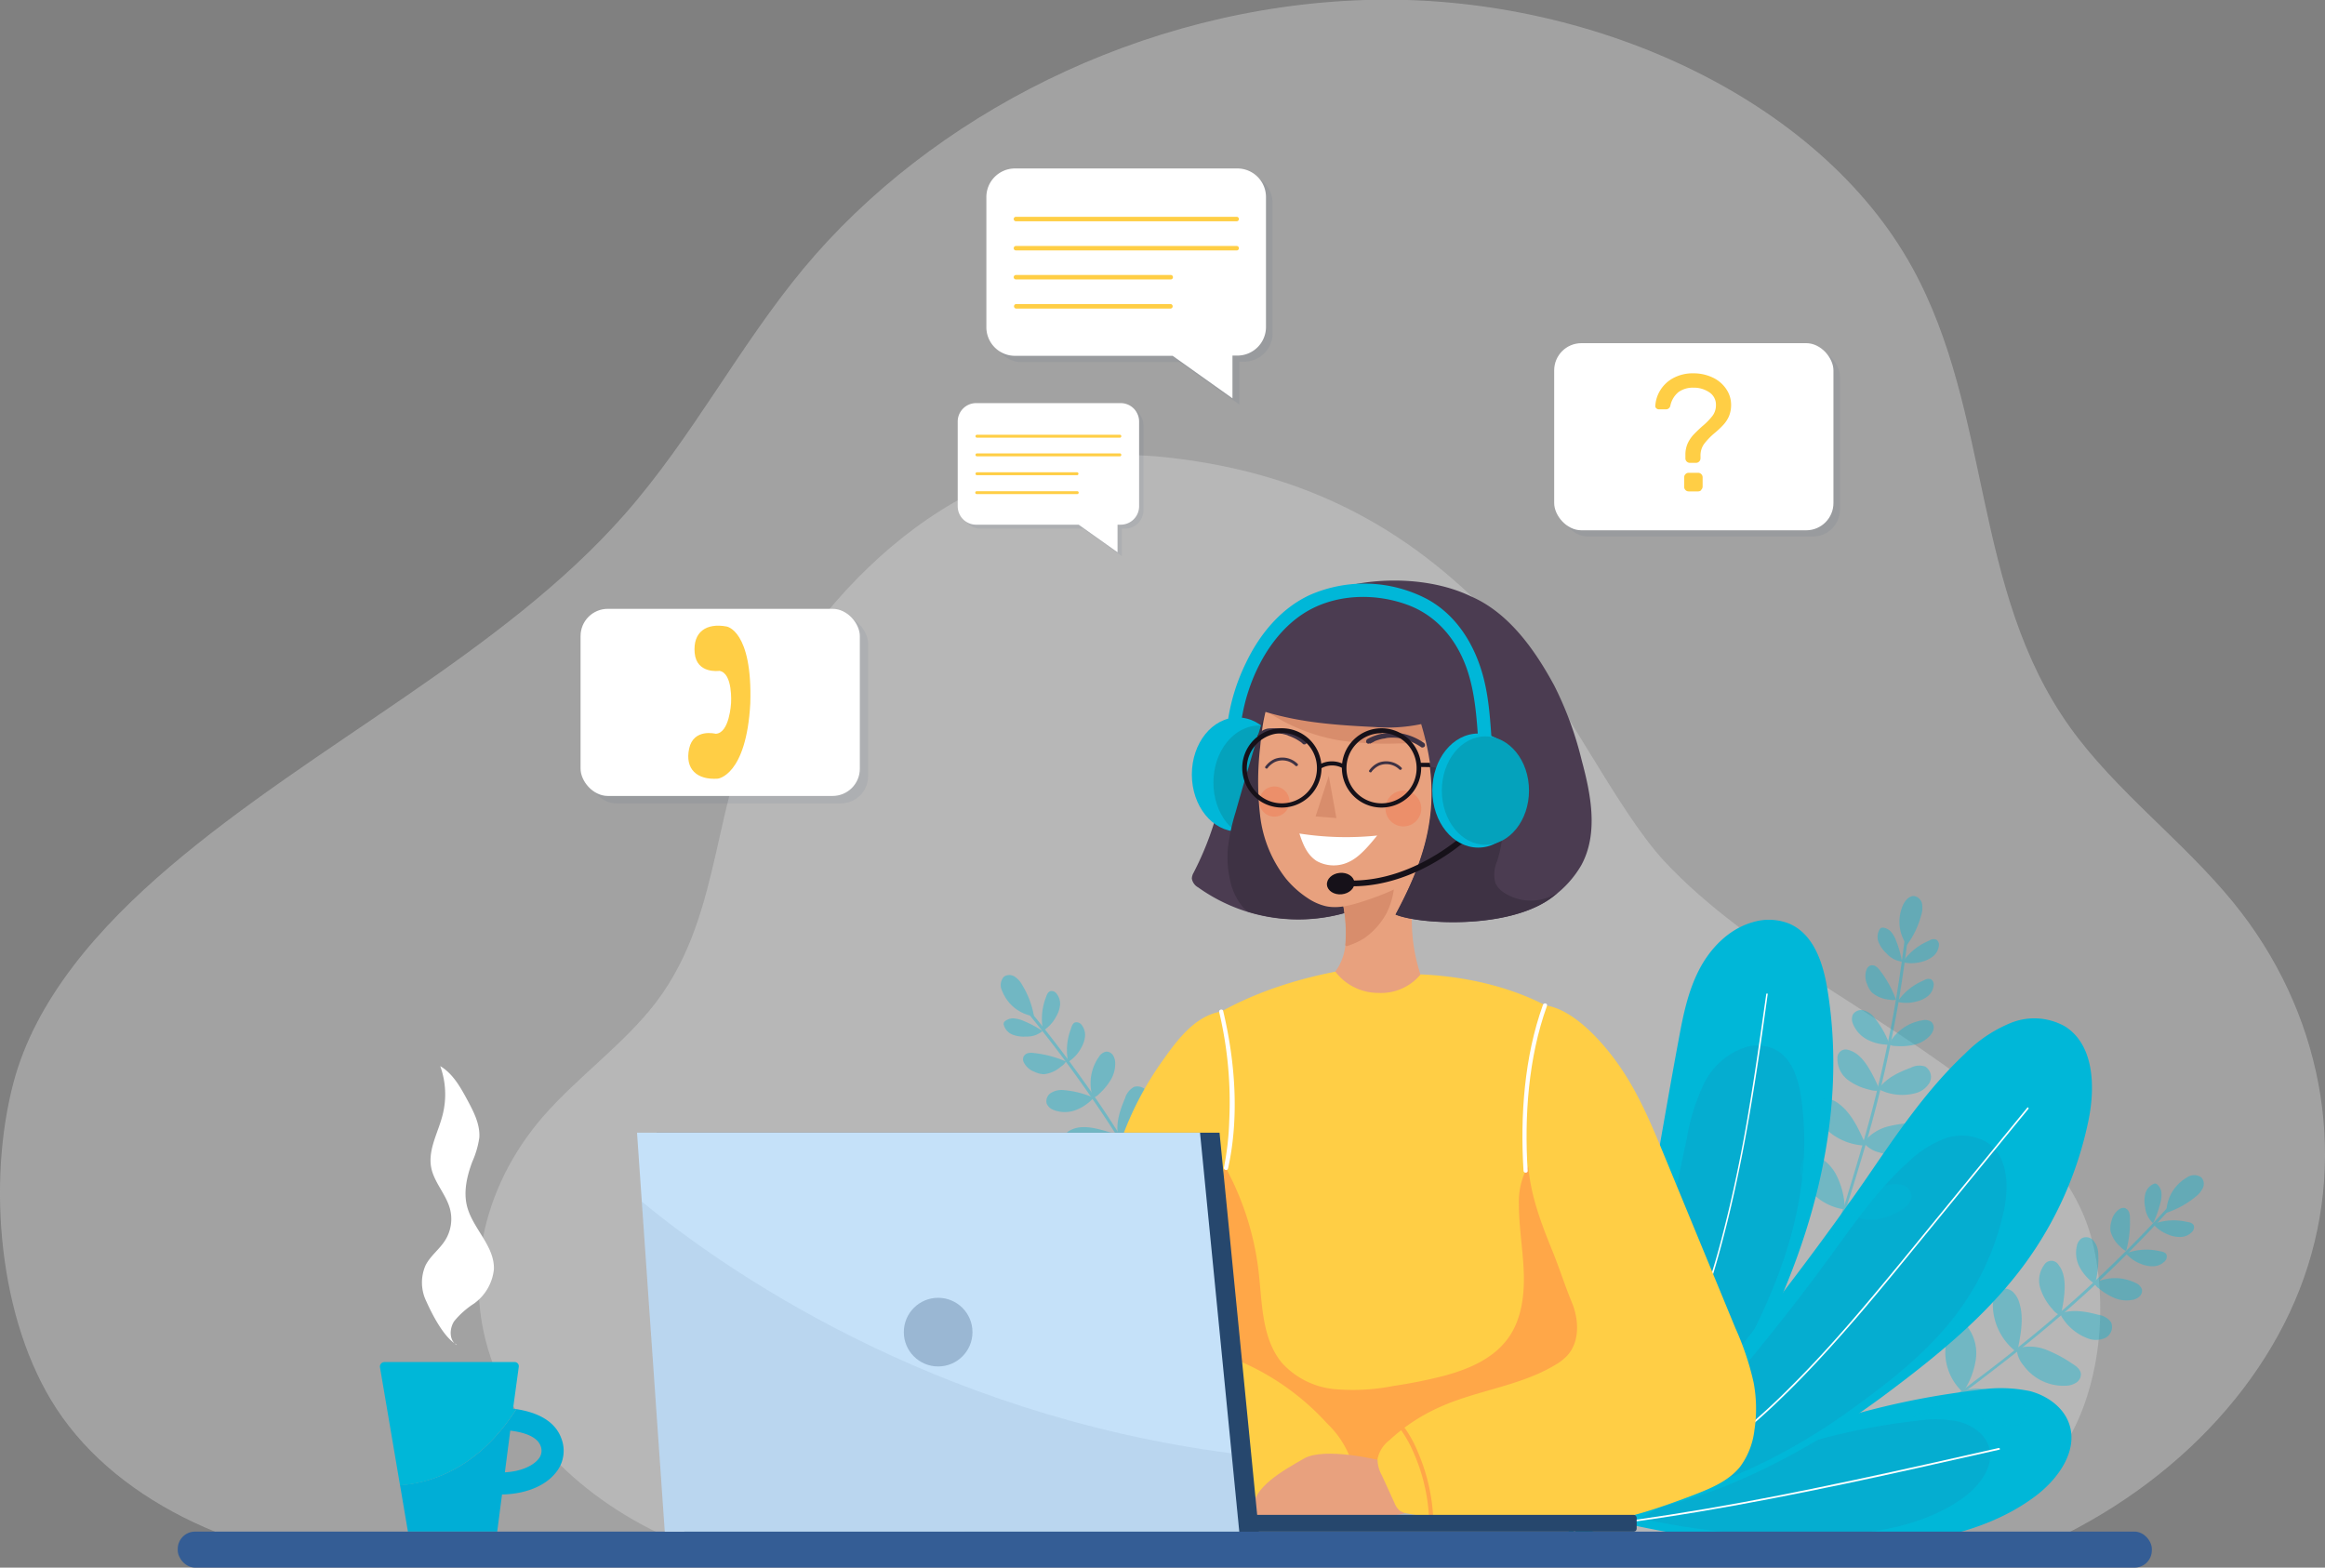 <svg xmlns="http://www.w3.org/2000/svg" viewBox="0 0 406.44 274.04"><rect x="0" y="0" width="406.44" height="274.04" fill="#808080" stroke="none"/><defs><style>.cls-1{opacity:0.31;}.cls-2{fill:#f0f0f0;}.cls-3{fill:#e6e6e6;}.cls-4{fill:none;}.cls-5{fill:#00aed6;}.cls-6{fill:#00b7d8;}.cls-7{fill:#fff;}.cls-8{fill:#4b3c51;}.cls-9{fill:#04a2bc;}.cls-10{fill:#3e3244;}.cls-11{fill:#e8a17e;}.cls-12{fill:#d88d6c;}.cls-13{fill:#161119;}.cls-14{fill:#f27b53;opacity:0.45;}.cls-15,.cls-21,.cls-23{fill:#26476d;}.cls-15{opacity:0.07;}.cls-16{fill:#ffce45;}.cls-17,.cls-20{fill:#345d95;}.cls-17{opacity:0.11;}.cls-18{opacity:0.38;}.cls-19{fill:#ffa748;}.cls-22{fill:#c5e1f9;}.cls-23{opacity:0.27;}</style></defs><title>contact-us-3</title><g id="Layer_2" data-name="Layer 2"><g id="OBJECTS"><g class="cls-1"><path class="cls-2" d="M66.76,274C43.67,273,21,263.18,9.92,246.33-.33,230.75-2.23,206.62,2.35,189.28c3.85-14.56,14.85-27.16,27.39-37.82,25.34-21.56,58-37.19,79.41-61.49C121.05,76.46,129,60.8,140.42,47c22.26-26.79,59.11-45.8,98.29-47S318,17.18,334.3,46.79c14,25.46,10.35,56.33,27.6,80.39,7.92,11.06,19.74,19.84,28.44,30.49,15.5,18.94,20.18,43.71,12.42,65.69S375,264.08,349.6,273.09"/></g><g class="cls-1"><path class="cls-3" d="M320.59,271.93c16.11-.7,31.92-7.16,39.65-18.26,7.14-10.27,8.47-26.18,5.27-37.6-2.68-9.6-10.35-17.9-19.1-24.93C328.74,176.94,306,166.63,291,150.61c-8.3-8.9-18.24-29.46-26.22-38.54-15.52-17.66-33.95-29.26-61.13-32.15-35.05-3.73-58.32,22.72-69.68,42.24-9.77,16.78-7.22,37.12-19.25,53-5.53,7.29-13.77,13.08-19.84,20.09-10.8,12.49-14.07,28.81-8.66,43.3s19.39,26.84,37.08,32.78"/></g><path class="cls-4" d="M77.11,258.22l-.5,3.94a4.46,4.46,0,0,0,3.15-1.25,1.19,1.19,0,0,0,.22-1.22C79.66,258.77,78.37,258.37,77.11,258.22Z"/><path class="cls-5" d="M98.16,251.53c-1.19-3.41-4.74-4.72-7.9-5.2-6.93,10.84-15.59,13-20.33,13.28l1.38,8.13H86.92l.84-6.49c4-.07,7.46-1.42,9.34-3.74A6,6,0,0,0,98.16,251.53Zm-4.06,3.55c-.93,1.15-3,2.15-5.84,2.3l.94-7.29c2.32.28,4.72,1,5.32,2.72A2.21,2.21,0,0,1,94.1,255.08Z"/><path class="cls-6" d="M90.26,246.33l-.57-.09,1-7.32a.73.73,0,0,0-.72-.82H67.23a.8.8,0,0,0-.79,1l3.49,20.56C74.67,259.33,83.33,257.17,90.26,246.33Z"/><path class="cls-7" d="M79.84,235.06c-2.25-1.2-4.4-5.52-5.29-7.52a7.49,7.49,0,0,1-.16-6.34c.83-1.65,2.42-2.79,3.41-4.35a7,7,0,0,0,.87-5.49c-.68-2.6-2.81-4.67-3.3-7.31-.57-3.1,1.23-6.08,2-9.13a14.51,14.51,0,0,0-.41-8.55c2.2,1.3,3.52,3.66,4.74,5.92,1.1,2.05,2.25,4.25,2.09,6.59a15.85,15.85,0,0,1-1.23,4.21c-.93,2.49-1.57,5.23-.91,7.8,1,3.89,4.84,6.94,4.69,11a8.45,8.45,0,0,1-3.49,6,14.81,14.81,0,0,0-3.46,3.08c-.85,1.3-.88,3.33.43,4.15"/><path class="cls-8" d="M218.53,117.29a52.72,52.72,0,0,0-3.86,12.4c-.67,4.16-.9,8.4-1.94,12.49a53.77,53.77,0,0,1-4.08,10.39,2.2,2.2,0,0,0-.3,1,2.16,2.16,0,0,0,1.11,1.56,30.05,30.05,0,0,0,28.72,3.42"/><ellipse class="cls-6" cx="216.37" cy="135.39" rx="8.02" ry="9.97"/><ellipse class="cls-9" cx="220.14" cy="136.8" rx="8.02" ry="9.97"/><path class="cls-10" d="M238.18,158.54l-16.73-35.1c-1.85,6.16-3.7,12.33-5.45,18.53a34.62,34.62,0,0,0-1.35,6.28,17.74,17.74,0,0,0,.38,5.58,10.53,10.53,0,0,0,2.36,4.87,9.19,9.19,0,0,0,.74.66A30,30,0,0,0,238.18,158.54Z"/><path class="cls-11" d="M234.67,157.33c.75,4.26,1.38,9.1-1.27,12.53a4.67,4.67,0,0,0-1.37,2.43c-.06,1.24,1.13,2.16,2.24,2.71a17.78,17.78,0,0,0,14,.73,2.26,2.26,0,0,0,1-.62c.57-.7.21-1.73-.14-2.56a30.81,30.81,0,0,1,.25-24.11"/><path class="cls-12" d="M234.29,156.09a25.57,25.57,0,0,1,.9,8.94.34.34,0,0,0,.05.3c.1.11.26.07.4,0a12.84,12.84,0,0,0,2.84-1.31,12.7,12.7,0,0,0,3.91-4.4,13.08,13.08,0,0,0,1.35-6.78"/><path class="cls-11" d="M224.43,117.86c-3,3.4-3.74,8.23-4.14,12.76a51.87,51.87,0,0,0,0,12,21.88,21.88,0,0,0,4.53,11A17,17,0,0,0,228.6,157a9.6,9.6,0,0,0,3.17,1.41c2.17.47,4.41-.16,6.51-.84,4.8-1.55,9.75-3.66,12.71-7.74,3.86-5.33,6.42-19.33,7.42-25.83"/><path class="cls-12" d="M218.38,122a32.53,32.53,0,0,0,15.92,7.45,56.13,56.13,0,0,0,10.29.51,17.62,17.62,0,0,0,3.84-.38,6.94,6.94,0,0,0,4.33-2.92,4.72,4.72,0,0,0,.07-5.06"/><path class="cls-8" d="M257.13,104.25c-8.56-4.14-20.95-3.28-27.18.28s-8.81,6.76-12.06,14.18c-.19.45-1.32,3.18-1.15,3.63a1.31,1.31,0,0,0,.84.87c7.69,2.94,14.45,3.47,22.68,3.88a28.73,28.73,0,0,0,8.18-.51c3.77,12.63,1.81,21.69-4.47,33.28,4.08,1.72,20,2.72,27.54-3.14a18,18,0,0,0,4.92-5.47c3-5.49,1.72-12.26.08-18.3a60.39,60.39,0,0,0-4.8-13.09c-3.4-6.3-8-12.78-14.58-15.61"/><path class="cls-7" d="M227.15,145.7c.63,1.93,1.34,3.71,3,4.8a6.13,6.13,0,0,0,5.78.11c1.82-.86,3.55-3,4.82-4.55a52.85,52.85,0,0,1-13.65-.36"/><path class="cls-10" d="M262.64,155.85a3.84,3.84,0,0,1-1.24-1.53,5.81,5.81,0,0,1,.31-3.77,20.24,20.24,0,0,0,1-6.44,9.5,9.5,0,0,0-2.22-6c-2.12-2.35-5.44-3.09-8.54-3.72l-2-.39c1.16,9.06-1.05,16.68-6,25.88,4.09,1.72,20,2.72,27.55-3.14.28-.22.54-.45.81-.68a11.25,11.25,0,0,1-1.43.72A8.54,8.54,0,0,1,262.64,155.85Z"/><path class="cls-13" d="M234.76,134.31a3.82,3.82,0,0,0-3.79,0l-.41-.6a4.48,4.48,0,0,1,4.54,0Z"/><polygon class="cls-13" points="250.06 134.1 248.15 134.07 248.15 133.34 249.97 133.34 250.06 134.1"/><polyline class="cls-12" points="232.29 135.63 229.98 142.72 233.62 143.01"/><path class="cls-10" d="M239.52,130c.15-.09.31-.16.46-.24l.29-.13-.11,0c.24-.1.48-.19.73-.27a7,7,0,0,1,.93-.24c.2,0,.4-.08.6-.1h-.11a8,8,0,0,1,1.76-.05l.55.05h-.12a8.59,8.59,0,0,1,1.75.42l.52.2-.1,0a10,10,0,0,1,1.81,1,.44.44,0,0,0,.34,0,.47.47,0,0,0,.26-.2.45.45,0,0,0,0-.34.46.46,0,0,0-.2-.26,10.15,10.15,0,0,0-2.93-1.4,9,9,0,0,0-2.63-.36,9.27,9.27,0,0,0-2.16.28,9.12,9.12,0,0,0-1.52.53,6.54,6.54,0,0,0-.59.3h0a.43.43,0,0,0-.2.26.45.45,0,0,0,0,.34.47.47,0,0,0,.26.2.45.45,0,0,0,.34-.05Z"/><path class="cls-10" d="M227.72,130a3.19,3.19,0,0,0-.4-.33l-.26-.17.09.06c-.21-.14-.43-.27-.66-.4a8.59,8.59,0,0,0-.87-.4,5.71,5.71,0,0,0-.58-.21l.11,0a9.28,9.28,0,0,0-1.72-.38l-.55,0H223a8.34,8.34,0,0,0-1.8.1,5.3,5.3,0,0,0-.55.1l.12,0c-.68.15.22.61-1,.29a2.67,2.67,0,0,1,1.89-1.3,9.06,9.06,0,0,1,2.65.12,9.21,9.21,0,0,1,2.08.68,9.06,9.06,0,0,1,1.39.79,4.39,4.39,0,0,1,.53.41h0a.48.48,0,0,1,.15.3.43.43,0,0,1-.11.32.41.41,0,0,1-.29.15.44.44,0,0,1-.33-.1Z"/><path class="cls-10" d="M239.8,134.86a3.81,3.81,0,0,1,1.23-1,3.25,3.25,0,0,1,3.6.66c.24.2.6-.15.35-.35a3.8,3.8,0,0,0-3.95-.86,4,4,0,0,0-1.66,1.34c-.19.27.24.52.43.25Z"/><path class="cls-10" d="M221.63,134.21a3.85,3.85,0,0,1,1.24-1,3.2,3.2,0,0,1,3.59.66c.25.2.61-.15.36-.36a3.79,3.79,0,0,0-3.95-.85A4,4,0,0,0,221.2,134c-.18.26.25.51.43.25Z"/><circle class="cls-14" cx="245.33" cy="141.34" r="3.13"/><circle class="cls-14" cx="222.78" cy="140.12" r="2.64"/><path class="cls-13" d="M224.1,141.17a6.93,6.93,0,1,1,6.92-6.92A6.94,6.94,0,0,1,224.1,141.17Zm0-13a6.13,6.13,0,1,0,6.12,6.13A6.14,6.14,0,0,0,224.1,128.12Z"/><path class="cls-13" d="M241.52,141.17a6.93,6.93,0,1,1,6.92-6.92A6.94,6.94,0,0,1,241.52,141.17Zm0-13a6.13,6.13,0,1,0,6.12,6.13A6.14,6.14,0,0,0,241.52,128.12Z"/><ellipse class="cls-13" cx="234.37" cy="154.45" rx="2.41" ry="1.88" transform="translate(-13.75 23.23) rotate(-5.51)"/><path class="cls-13" d="M238.73,154.82a23.45,23.45,0,0,1-3.26.09l0-1c12.56.5,22.21-9.64,22.31-9.75l.75.71C258.48,144.94,250.13,153.72,238.73,154.82Z"/><path class="cls-6" d="M217,126.1c1-7,4.69-14.78,10.73-18.76,5.41-3.56,12.65-3.79,18.61-1.5,5.14,2,8.54,6.36,10.22,11.48,1.42,4.36,1.61,8.84,1.95,13.36.11,1.5,2.45,1.51,2.34,0-.32-4.31-.49-8.6-1.67-12.79-1.54-5.46-4.69-10.47-9.79-13.21A23.69,23.69,0,0,0,229,104c-5.09,2.34-8.82,6.89-11.19,11.87a34.6,34.6,0,0,0-3.09,9.66c-.21,1.48,2,2.11,2.26.62Z"/><ellipse class="cls-6" cx="258.41" cy="138.2" rx="8.02" ry="9.97"/><ellipse class="cls-9" cx="259.67" cy="138.2" rx="7.62" ry="9.47"/><rect class="cls-15" x="272.84" y="61.09" width="48.82" height="32.71" rx="4.76"/><rect class="cls-7" x="271.69" y="59.99" width="48.82" height="32.71" rx="4.76"/><path class="cls-16" d="M299.41,66a5.8,5.8,0,0,1,2.35,2,4.87,4.87,0,0,1,.86,2.8,5.1,5.1,0,0,1-.39,2,5.37,5.37,0,0,1-1,1.5,15.33,15.33,0,0,1-1.5,1.41,11.81,11.81,0,0,0-1.85,1.92,3.45,3.45,0,0,0-.61,2.09v.4a.79.79,0,0,1-.79.79h-1.07a.76.76,0,0,1-.55-.23.75.75,0,0,1-.23-.56v-.61a4.86,4.86,0,0,1,.4-2,5.88,5.88,0,0,1,1-1.5c.38-.4.89-.9,1.53-1.48a11.73,11.73,0,0,0,1.81-1.84,3.08,3.08,0,0,0,.6-1.9,2.57,2.57,0,0,0-1.16-2.21,4.78,4.78,0,0,0-2.79-.81,4.26,4.26,0,0,0-2.61.78A4.15,4.15,0,0,0,292,70.92a.78.78,0,0,1-.76.64H290a.65.65,0,0,1-.46-.19.48.48,0,0,1-.17-.45,5.89,5.89,0,0,1,.85-2.67,6,6,0,0,1,2.27-2.15,7.18,7.18,0,0,1,3.58-.84A7.8,7.8,0,0,1,299.41,66Zm-2,19.67a.79.79,0,0,1-.56.23h-1.65a.76.76,0,0,1-.55-.23.74.74,0,0,1-.23-.55V83.43a.74.74,0,0,1,.23-.55.76.76,0,0,1,.55-.23h1.65a.79.79,0,0,1,.79.78v1.66A.78.78,0,0,1,297.37,85.64Z"/><path class="cls-15" d="M217.52,30.51H178.6a5,5,0,0,0-4.95,5v22.8a5,5,0,0,0,4.95,5h27.6l10.46,7.42V63.23h.86a5,5,0,0,0,4.95-5V35.47A5,5,0,0,0,217.52,30.51Z"/><path class="cls-7" d="M216.35,29.45H177.43a5,5,0,0,0-5,5v22.8a5,5,0,0,0,5,4.95H205l10.45,7.43V62.16h.86a5,5,0,0,0,5-4.95V34.41A5,5,0,0,0,216.35,29.45Z"/><path class="cls-16" d="M216.19,37.9H177.6a.39.39,0,0,0,0,.78h38.59a.39.39,0,0,0,0-.78Z"/><path class="cls-16" d="M216.19,43H177.6a.39.39,0,0,0,0,.78h38.59a.39.39,0,0,0,0-.78Z"/><path class="cls-16" d="M204.66,48.07H177.6a.39.39,0,0,0,0,.78h27.06a.39.39,0,0,0,0-.78Z"/><path class="cls-16" d="M204.66,53.15H177.6a.4.4,0,0,0,0,.79h27.06a.4.4,0,0,0,0-.79Z"/><path class="cls-15" d="M196.68,71.16H171.4a3.22,3.22,0,0,0-3.22,3.22V89.19a3.22,3.22,0,0,0,3.22,3.22h17.93l6.79,4.82V92.41h.56a3.22,3.22,0,0,0,3.21-3.22V74.38A3.22,3.22,0,0,0,196.68,71.16Z"/><path class="cls-7" d="M195.92,70.47H170.64a3.22,3.22,0,0,0-3.22,3.22V88.5a3.22,3.22,0,0,0,3.22,3.22h17.93l6.79,4.82V91.72h.56a3.22,3.22,0,0,0,3.21-3.22V73.69A3.22,3.22,0,0,0,195.92,70.47Z"/><path class="cls-16" d="M195.81,76H170.74a.26.26,0,0,0,0,.51h25.07a.26.26,0,0,0,0-.51Z"/><path class="cls-16" d="M195.81,79.26H170.74a.26.26,0,0,0,0,.51h25.07a.26.26,0,0,0,0-.51Z"/><path class="cls-16" d="M188.32,82.56H170.74a.26.26,0,0,0,0,.51h17.58a.26.26,0,0,0,0-.51Z"/><path class="cls-16" d="M188.32,85.87H170.74a.25.25,0,0,0,0,.5h17.58a.25.25,0,0,0,0-.5Z"/><rect class="cls-15" x="102.94" y="107.73" width="48.82" height="32.71" rx="4.76"/><rect class="cls-7" x="101.49" y="106.43" width="48.82" height="32.71" rx="4.76"/><path class="cls-16" d="M121.44,114.16c.35,3.7,4.3,3.11,4.3,3.11,2.42.36,2.06,5.64,2.06,5.64s-.26,5.29-2.7,5.36c0,0-3.86-1-4.63,2.6s1.41,5.5,5,5.25c0,0,5-.48,5.69-13.13.41-12.81-4.14-13.47-4.14-13.47C123.49,108.86,121.1,110.45,121.44,114.16Z"/><path class="cls-6" d="M279,267.45c11.7-5.73,19.8-16.64,26.05-27.86,11.34-20.36,18.18-43.92,14.38-66.78-.74-4.49-2.37-9.5-6.63-11.34a9.7,9.7,0,0,0-6.47-.24c-4.17,1.21-7.4,4.58-9.34,8.37s-2.78,8-3.55,12.2c-5.51,29.57-9.4,59.66-19.95,87.9"/><path class="cls-17" d="M276.92,267.93c9.06-4.21,19.43-17.12,24.46-25.74,9.13-15.64,15.9-31.87,13.56-49.81-.46-3.51-1.58-7.47-4.79-9a7.23,7.23,0,0,0-4.92-.34,12.38,12.38,0,0,0-7.32,6.33,35.49,35.49,0,0,0-3,9.44c-4.91,23-8.59,46.37-17.31,68.17"/><path class="cls-7" d="M308.76,173.79c-1,7.07-2,14.14-3.2,21.18s-2.63,13.93-4.41,20.8A142.43,142.43,0,0,1,295,234.4a137.42,137.42,0,0,1-8.73,17.41,120.87,120.87,0,0,1-11,15.64c-.5.6-1,1.19-1.51,1.78-.11.12.07.3.18.18A118,118,0,0,0,285.2,254.1a133,133,0,0,0,15.51-35.68c1.89-6.89,3.39-13.89,4.66-20.92s2.32-14.12,3.3-21.21c.12-.83.23-1.67.35-2.5,0-.16-.24-.16-.26,0Z"/><path class="cls-6" d="M283.52,266.18a170.61,170.61,0,0,0,27.29,4c15,.87,33.36.32,45.26-8.83,3.86-3,7.23-7.83,5.65-12.44-1-2.92-3.84-4.93-6.83-5.72a25,25,0,0,0-9.22-.19,138.87,138.87,0,0,0-62.15,23.16"/><path class="cls-17" d="M286.9,265.46a138.31,138.31,0,0,0,21.17,2.9c11.63.62,25.89.19,35.14-6.54,3-2.19,5.62-5.76,4.4-9.14-.77-2.15-3-3.62-5.29-4.19a20.43,20.43,0,0,0-7.15-.13,112.09,112.09,0,0,0-48.27,17.1"/><path class="cls-7" d="M349.43,253.12l-12.51,2.81q-6.39,1.43-12.79,2.79t-12.93,2.65q-6.43,1.26-12.9,2.37c-4.25.72-8.51,1.39-12.78,2l-1.55.2c-.18,0-.18.32,0,.3q6.38-.86,12.73-1.92T309.56,262c4.32-.83,8.63-1.71,12.94-2.61s8.59-1.85,12.88-2.8,8.41-1.88,12.61-2.83l1.52-.34c.19,0,.1-.32-.08-.28Z"/><path class="cls-6" d="M279.94,265c17-.89,36-11,49.62-21.21,9-6.72,17.83-13.86,24.45-22.91a64.39,64.39,0,0,0,11.08-25c1.21-5.9,1-13.22-4.08-16.44a10.94,10.94,0,0,0-9.4-.66,23.84,23.84,0,0,0-8.05,5.37c-6.77,6.33-12,14.12-17.23,21.75-13.73,19.84-30.77,40.7-46.39,59.09"/><path class="cls-17" d="M284.53,262.56c13.14-.65,27.79-8.09,38.32-15.62,6.93-4.95,13.77-10.21,18.89-16.87a46.42,46.42,0,0,0,8.56-18.41c.93-4.34.77-9.73-3.16-12.1a8.83,8.83,0,0,0-7.26-.49,18.53,18.53,0,0,0-6.22,4c-5.22,4.66-9.23,10.4-13.3,16-10.6,14.62-23.77,30-35.83,43.52"/><path class="cls-7" d="M354.39,193.64l-14.95,18.27c-4.43,5.41-8.82,10.84-13.34,16.17-4.15,4.91-8.43,9.72-13,14.26a117.55,117.55,0,0,1-14.48,12.45,77.68,77.68,0,0,1-16.55,9.2c-.72.29-1.45.56-2.18.83-.18.06-.1.34.08.28a76.19,76.19,0,0,0,16.76-8.63,112.33,112.33,0,0,0,14.68-12.06c4.66-4.49,9-9.28,13.24-14.18,4.44-5.17,8.74-10.48,13.06-15.76l15-18.33,1.88-2.29c.12-.15-.09-.36-.21-.21Z"/><g class="cls-18"><path class="cls-6" d="M334.82,247.87a32.25,32.25,0,0,0,9.34-5.08c1.52-1.11,3-2.27,4.5-3.42s3.26-2.52,4.86-3.81q4.59-3.66,9-7.57t8.6-8.06c2.79-2.76,5.52-5.6,8.16-8.5l1-1.06c.23-.25-.14-.63-.37-.37-2.61,2.89-5.29,5.73-8.05,8.48s-5.58,5.45-8.48,8.06-5.85,5.15-8.88,7.61-6.25,5-9.43,7.35a37.09,37.09,0,0,1-9.11,5.44c-.4.15-.81.29-1.22.42a.26.26,0,0,0,.14.51Z"/><path class="cls-6" d="M378.74,211.36a7.12,7.12,0,0,1,3.53-5.5,2.21,2.21,0,0,1,2.54-.06,1.7,1.7,0,0,1,.29,1.86,4.16,4.16,0,0,1-1.27,1.53,15.48,15.48,0,0,1-5.19,2.84"/><path class="cls-6" d="M376.59,214a4.25,4.25,0,0,1-1.58-2.9,5.23,5.23,0,0,1,0-2.36,2.58,2.58,0,0,1,1.46-1.78.7.7,0,0,1,.35-.06.63.63,0,0,1,.31.17,2.23,2.23,0,0,1,.73,1.54,5.34,5.34,0,0,1-.21,1.73,18.66,18.66,0,0,1-1.39,3.76"/><path class="cls-6" d="M371.69,218.69a2.68,2.68,0,0,1-1-.73,5.35,5.35,0,0,1-1.76-2.81,4.15,4.15,0,0,1,.18-1.68,3.35,3.35,0,0,1,1.46-2.15,1.22,1.22,0,0,1,.85-.15,1.21,1.21,0,0,1,.76.72,2.79,2.79,0,0,1,.16,1.07,18.78,18.78,0,0,1-.67,5.73"/><path class="cls-6" d="M366.26,224.3c-.1.09-.26,0-.37-.07a8.29,8.29,0,0,1-2.39-2.81,5.35,5.35,0,0,1-.44-3.62,2.07,2.07,0,0,1,.91-1.37,1.69,1.69,0,0,1,2,.45,3.5,3.5,0,0,1,.81,2,16.38,16.38,0,0,1-.61,5.77"/><path class="cls-6" d="M360.16,229.94a3.25,3.25,0,0,1-1.35-1.07,9.94,9.94,0,0,1-2.14-3.67,4.58,4.58,0,0,1,.67-4.07,1.46,1.46,0,0,1,2.53,0c1.11,1.39,1.14,3.33,1,5.1a30.24,30.24,0,0,1-.52,3.28"/><path class="cls-6" d="M352.32,236.2a10.46,10.46,0,0,1-3.94-7.84c0-1.16.3-2.54,1.38-3a2.14,2.14,0,0,1,2.1.46,4.15,4.15,0,0,1,1.14,1.91c.8,2.53.3,5.27-.2,7.87"/><path class="cls-6" d="M371.93,219a10.19,10.19,0,0,1,5.62-.28c.46.07,1,.19,1.18.61a1.12,1.12,0,0,1-.29,1.14,2.85,2.85,0,0,1-1.93.88,5,5,0,0,1-2.12-.36,6.53,6.53,0,0,1-2.79-1.91"/><path class="cls-6" d="M376.7,213.87a10.29,10.29,0,0,1,5.62-.27c.45.07,1,.19,1.17.61a1.07,1.07,0,0,1-.29,1.13,2.8,2.8,0,0,1-1.92.89,5,5,0,0,1-2.13-.37,6.56,6.56,0,0,1-2.78-1.91"/><path class="cls-6" d="M366.32,224.2a8,8,0,0,1,7,.07,1.94,1.94,0,0,1,1.11,1.1,1.36,1.36,0,0,1-.42,1.27,2.4,2.4,0,0,1-1.25.6,5.54,5.54,0,0,1-3.16-.35,11.07,11.07,0,0,1-2.74-1.69,1.92,1.92,0,0,1-.76-1"/><path class="cls-6" d="M360.24,229.58c2.12-.74,4.45-.31,6.62.27a3.28,3.28,0,0,1,2.18,1.29,2.14,2.14,0,0,1-1,2.74,4,4,0,0,1-3.16.05,9,9,0,0,1-4.56-3.9"/><path class="cls-6" d="M352.7,235.69a7.86,7.86,0,0,1,5,.26,22.84,22.84,0,0,1,4.52,2.41c.71.44,1.48,1,1.55,1.83a1.75,1.75,0,0,1-.74,1.46,3.47,3.47,0,0,1-1.59.57,8.61,8.61,0,0,1-7.67-3.49,5,5,0,0,1-1.25-3.45"/><path class="cls-6" d="M343.42,243.31c-.08.15-.31,0-.44-.08a9.47,9.47,0,0,1-2.81-8.25,4.2,4.2,0,0,1,.55-1.63,4.43,4.43,0,0,1,2.11-1.57,1.09,1.09,0,0,1,.61-.13,1.05,1.05,0,0,1,.64.48,7.63,7.63,0,0,1,1.32,5.5,13.78,13.78,0,0,1-2,5.38"/><path class="cls-6" d="M342.89,243.28a7.46,7.46,0,0,1,4.05-.44,19.51,19.51,0,0,1,4,1.11,6.38,6.38,0,0,1,2.63,1.47,2.3,2.3,0,0,1,.42,2.78,3.08,3.08,0,0,1-2.68,1,9.92,9.92,0,0,1-5.49-1.65,6.5,6.5,0,0,1-2.84-4.85"/></g><g class="cls-18"><path class="cls-6" d="M318.32,219.89a32,32,0,0,0,4.68-9.55c.6-1.79,1.14-3.59,1.69-5.39.6-2,1.2-3.94,1.76-5.92q1.62-5.64,2.93-11.37t2.35-11.55q1-5.81,1.73-11.66c.06-.47.12-.95.17-1.42s-.48-.43-.52-.09c-.45,3.87-1,7.74-1.64,11.58s-1.4,7.68-2.25,11.48-1.79,7.59-2.84,11.35S324.16,205,323,208.8a37.31,37.31,0,0,1-4.28,9.71c-.24.36-.49.71-.76,1.05s.2.6.41.33Z"/><path class="cls-6" d="M333,164.69a7.09,7.09,0,0,1-.31-6.52c.39-.82,1.13-1.65,2-1.52A1.7,1.7,0,0,1,336,158a4.18,4.18,0,0,1-.15,2,15.32,15.32,0,0,1-2.59,5.32"/><path class="cls-6" d="M332.8,168.13a4.27,4.27,0,0,1-3-1.45,5.45,5.45,0,0,1-1.38-1.92,2.58,2.58,0,0,1,.16-2.3.69.69,0,0,1,.26-.25.78.78,0,0,1,.34-.05,2.26,2.26,0,0,1,1.49.84,5.21,5.21,0,0,1,.83,1.54,18.37,18.37,0,0,1,1.05,3.86"/><path class="cls-6" d="M331.5,174.75a2.69,2.69,0,0,1-1.23,0,5.37,5.37,0,0,1-3.06-1.27,4.25,4.25,0,0,1-.83-1.48,3.36,3.36,0,0,1-.05-2.6,1.25,1.25,0,0,1,.61-.61,1.17,1.17,0,0,1,1,.15,3.05,3.05,0,0,1,.75.77,19.33,19.33,0,0,1,2.77,5.06"/><path class="cls-6" d="M330.31,182.47c0,.13-.2.16-.34.15a8,8,0,0,1-3.57-.9,5.39,5.39,0,0,1-2.46-2.7,2.08,2.08,0,0,1-.05-1.64,1.72,1.72,0,0,1,1.86-.77,3.49,3.49,0,0,1,1.8,1.15,16,16,0,0,1,2.84,5.05"/><path class="cls-6" d="M328.61,190.61a3.26,3.26,0,0,1-1.72-.1,9.91,9.91,0,0,1-3.88-1.75,4.57,4.57,0,0,1-1.8-3.71,1.45,1.45,0,0,1,2-1.48c1.71.48,2.86,2.05,3.74,3.59a29.5,29.5,0,0,1,1.48,3"/><path class="cls-6" d="M325.84,200.25a10.46,10.46,0,0,1-7.75-4.12c-.7-.93-1.23-2.24-.6-3.21a2.14,2.14,0,0,1,2-.85,4.15,4.15,0,0,1,2,.91c2.11,1.59,3.29,4.11,4.39,6.53"/><path class="cls-6" d="M331.87,174.87a10.24,10.24,0,0,1,4.42-3.48,1.43,1.43,0,0,1,1.31-.19,1.1,1.1,0,0,1,.42,1.1,2.78,2.78,0,0,1-1,1.83,5,5,0,0,1-2,.94,6.57,6.57,0,0,1-3.38.05"/><path class="cls-6" d="M332.78,167.93a10.33,10.33,0,0,1,4.43-3.48,1.39,1.39,0,0,1,1.31-.18,1.08,1.08,0,0,1,.42,1.09,2.8,2.8,0,0,1-1.05,1.84,5.18,5.18,0,0,1-1.95.93,6.57,6.57,0,0,1-3.38.06"/><path class="cls-6" d="M330.3,182.36a8,8,0,0,1,5.77-4,1.91,1.91,0,0,1,1.54.26,1.35,1.35,0,0,1,.4,1.27,2.59,2.59,0,0,1-.67,1.21,5.46,5.46,0,0,1-2.79,1.55,10.77,10.77,0,0,1-3.21.2,1.85,1.85,0,0,1-1.2-.37"/><path class="cls-6" d="M328.46,190.27c1.3-1.83,3.46-2.83,5.56-3.62a3.24,3.24,0,0,1,2.52-.21,2.13,2.13,0,0,1,.77,2.82,4,4,0,0,1-2.54,1.86,9,9,0,0,1-6-.54"/><path class="cls-6" d="M325.86,199.61a7.88,7.88,0,0,1,4.25-2.71,23.5,23.5,0,0,1,5.09-.65,2.75,2.75,0,0,1,2.32.6,1.76,1.76,0,0,1,.24,1.62,3.51,3.51,0,0,1-1,1.38,8.59,8.59,0,0,1-8.27,1.6,5,5,0,0,1-3-2.09"/><path class="cls-6" d="M322.7,211.19c0,.17-.23.22-.4.2a9.52,9.52,0,0,1-7.08-5.1,4.2,4.2,0,0,1-.49-1.65,4.44,4.44,0,0,1,.81-2.51.88.88,0,0,1,1.23-.43,7.61,7.61,0,0,1,4.25,3.72,13.66,13.66,0,0,1,1.46,5.56"/><path class="cls-6" d="M322.25,211.48a7.61,7.61,0,0,1,3.05-2.71,19.49,19.49,0,0,1,3.88-1.39,6.53,6.53,0,0,1,3-.33,2.32,2.32,0,0,1,2,2,3.09,3.09,0,0,1-1.64,2.33,9.91,9.91,0,0,1-5.44,1.83,6.48,6.48,0,0,1-5.12-2.31"/></g><g class="cls-18"><path class="cls-6" d="M209.82,226.33a32,32,0,0,0-3.66-10c-.87-1.67-1.8-3.31-2.72-5-1-1.8-2-3.59-3.06-5.37q-3-5.07-6.18-10c-2.15-3.29-4.4-6.52-6.72-9.68s-4.73-6.28-7.22-9.32l-.91-1.11c-.21-.26-.64,0-.42.32q3.73,4.5,7.22,9.2t6.74,9.56q3.24,4.88,6.23,9.9c2,3.43,4,6.9,5.9,10.4a37.56,37.56,0,0,1,4,9.81c.09.42.17.84.23,1.27s.58.27.52-.06Z"/><path class="cls-6" d="M180.12,177.54a7.06,7.06,0,0,1-4.92-4.29,2.21,2.21,0,0,1,.3-2.52,1.71,1.71,0,0,1,1.89,0,4.1,4.1,0,0,1,1.32,1.48,15.4,15.4,0,0,1,2.06,5.55"/><path class="cls-6" d="M182.45,180.06a4.21,4.21,0,0,1-3.09,1.14,5.44,5.44,0,0,1-2.34-.33,2.57,2.57,0,0,1-1.55-1.71.69.69,0,0,1,0-.35.66.66,0,0,1,.2-.29,2.28,2.28,0,0,1,1.64-.49,5.53,5.53,0,0,1,1.68.46,18.76,18.76,0,0,1,3.52,1.92"/><path class="cls-6" d="M186.34,185.58a2.5,2.5,0,0,1-.87.87,5.37,5.37,0,0,1-3,1.34,4.29,4.29,0,0,1-1.64-.43,3.35,3.35,0,0,1-1.91-1.76,1.22,1.22,0,0,1,0-.86,1.18,1.18,0,0,1,.82-.65,3,3,0,0,1,1.08,0,18.83,18.83,0,0,1,5.57,1.49"/><path class="cls-6" d="M191.1,191.78c.07.11,0,.26-.13.35a8,8,0,0,1-3.13,2,5.41,5.41,0,0,1-3.64-.09,2.08,2.08,0,0,1-1.22-1.1,1.7,1.7,0,0,1,.73-1.88,3.53,3.53,0,0,1,2.07-.51A16.1,16.1,0,0,1,191.4,192"/><path class="cls-6" d="M195.79,198.64a3.23,3.23,0,0,1-1.26,1.17,9.73,9.73,0,0,1-3.94,1.59,4.57,4.57,0,0,1-3.93-1.26,1.73,1.73,0,0,1-.51-1.56,1.7,1.7,0,0,1,.85-.94c1.53-.9,3.46-.65,5.18-.22a29.26,29.26,0,0,1,3.18,1"/><path class="cls-6" d="M200.84,207.31a10.48,10.48,0,0,1-8.34,2.75c-1.15-.15-2.46-.67-2.73-1.8a2.13,2.13,0,0,1,.76-2,4.14,4.14,0,0,1,2.06-.85c2.62-.42,5.25.47,7.76,1.35"/><path class="cls-6" d="M186.68,185.4a10.28,10.28,0,0,1,.55-5.6c.13-.45.33-1,.77-1.08a1.12,1.12,0,0,1,1.09.45,2.9,2.9,0,0,1,.59,2,5,5,0,0,1-.67,2,6.46,6.46,0,0,1-2.3,2.48"/><path class="cls-6" d="M182.3,179.93a10.38,10.38,0,0,1,.55-5.6c.14-.44.34-.94.78-1.07a1.09,1.09,0,0,1,1.08.45,2.83,2.83,0,0,1,.6,2,5.13,5.13,0,0,1-.68,2,6.51,6.51,0,0,1-2.29,2.48"/><path class="cls-6" d="M191,191.71a8,8,0,0,1,1.09-6.94,1.94,1.94,0,0,1,1.25-.93,1.35,1.35,0,0,1,1.2.59,2.57,2.57,0,0,1,.41,1.32,5.5,5.5,0,0,1-.81,3.08,10.83,10.83,0,0,1-2.07,2.46,2,2,0,0,1-1.1.62"/><path class="cls-6" d="M195.45,198.51c-.42-2.21.34-4.45,1.22-6.52a3.3,3.3,0,0,1,1.6-2,2.14,2.14,0,0,1,2.57,1.39,4,4,0,0,1-.41,3.13,9.08,9.08,0,0,1-4.53,3.95"/><path class="cls-6" d="M200.39,206.85a7.82,7.82,0,0,1,1-4.94,23.06,23.06,0,0,1,3-4.12c.55-.63,1.22-1.32,2-1.27a1.74,1.74,0,0,1,1.34.95,3.56,3.56,0,0,1,.33,1.65,8.6,8.6,0,0,1-4.57,7.08,5,5,0,0,1-3.6.73"/><path class="cls-6" d="M206.57,217.15c.13.1,0,.31-.14.42a9.46,9.46,0,0,1-8.57,1.58,4.16,4.16,0,0,1-1.54-.78,4.46,4.46,0,0,1-1.24-2.32,1.1,1.1,0,0,1,0-.62,1.06,1.06,0,0,1,.57-.57,7.62,7.62,0,0,1,5.63-.5,13.68,13.68,0,0,1,5,2.8"/><path class="cls-6" d="M206.46,217.67a7.56,7.56,0,0,1,.16-4.08,19.46,19.46,0,0,1,1.68-3.76,6.56,6.56,0,0,1,1.83-2.39,2.32,2.32,0,0,1,2.82,0,3.1,3.1,0,0,1,.55,2.79,9.94,9.94,0,0,1-2.44,5.2,6.44,6.44,0,0,1-5.21,2.09"/></g><path class="cls-16" d="M248.31,170.33c10.5.44,21.87,3.61,29.56,10.78a5.39,5.39,0,0,1,1.57,2.11A6.3,6.3,0,0,1,279,187a77.65,77.65,0,0,0-.7,44.39c1.07,3.78,2.44,7.51,2.81,11.42s-.41,8.15-3.11,11a14.6,14.6,0,0,1-4.13,2.9c-8.41,4.25-18.28,4.09-27.69,3.7-5.81-.24-11.67-.54-17.25-2.13S218,253.72,214.62,249s-4.6-11-5-17c-1-13.57.83-27.18,1.08-40.79.08-4,0-8-1.55-11.68,7.17-5,15.74-8,24.29-9.67a9.44,9.44,0,0,0,7.47,3.71,9,9,0,0,0,7.44-3.24"/><path class="cls-19" d="M276.7,241.14c-.34-3.92,2.44-8.44,1.45-12.22-2.51-9.61-7.26-18.95-6.24-28.87a11.29,11.29,0,0,0-5.22,4.64,12.76,12.76,0,0,0-1.17,5.77c0,4,.7,7.9.85,11.86s-.34,8.14-2.57,11.38c-2.57,3.75-7,5.64-11.35,6.8a85.74,85.74,0,0,1-8.86,1.78,36.66,36.66,0,0,1-10.34.55,14.18,14.18,0,0,1-9.12-4.55c-3.58-4.26-3.47-10.44-4.11-16a50.06,50.06,0,0,0-5.42-17.53,10.37,10.37,0,0,0-3.41-4.23h0c-.53,9.93-6.28,20.37-5.6,30.28.41,6,6.45,11.65,9.69,16.51a24.1,24.1,0,0,0,13.24,9.3c5.16,1.59,10.57,1.89,15.93,2.13,8.69.4,17.81.55,25.58-3.7a13.57,13.57,0,0,0,3.81-2.9C276.32,249.28,277,245.05,276.7,241.14Z"/><path class="cls-16" d="M213.48,176.83c3.25,14.42.45,31.44-3.15,45.77-1.07,4.26-.84,8.93.68,11.1s4.31,3.58,6.8,4.73A44.08,44.08,0,0,1,232,248.84a16.59,16.59,0,0,1,4.16,6.35,7.86,7.86,0,0,1-1.08,7.27,8.47,8.47,0,0,1-6.58,2.66,31.76,31.76,0,0,1-7.2-1.24,75.11,75.11,0,0,0-12.12-1.81c-3.53-.24-7.12-.24-10.52-1.24a20.19,20.19,0,0,1-11.53-9.2,24.15,24.15,0,0,1-3-14.55,50.21,50.21,0,0,1,1.65-7.92c2.9-10.8,6.9-20.25,10.56-30.81a55.89,55.89,0,0,1,6.9-12.94c2.64-3.74,5.69-7.81,10.2-8.58"/><path class="cls-7" d="M214.67,204.29c2-8.91,1.26-18.76-.84-27.55-.1-.46-.81-.27-.7.19a68.18,68.18,0,0,1,1.75,19.15,47.94,47.94,0,0,1-.92,8c-.1.46.6.65.71.19Z"/><path class="cls-11" d="M241.24,255.29s-9.65-2.4-13.27-.33-9.09,5.09-8.93,8.93v1.58s25.88.75,28-1.58"/><path class="cls-16" d="M270.08,175.75c4.74.55,9.92,6.06,13.19,10.84s5.51,10.16,7.71,15.52l12.39,30.06a49,49,0,0,1,3.19,9.53,24.78,24.78,0,0,1,.13,8.33,13.34,13.34,0,0,1-2.45,6.31c-2,2.54-5.15,3.83-8.16,5-6.38,2.42-12.91,4.69-19.71,5.16a74.54,74.54,0,0,1-8.05,0c-7.41-.27-14.86-.54-22.15-1.9a3.3,3.3,0,0,1-1.5-.53,3.51,3.51,0,0,1-.91-1.37l-2.2-4.81a5.81,5.81,0,0,1-.75-2.82,5.44,5.44,0,0,1,2.05-3.28,32.34,32.34,0,0,1,8.72-5.77c6.58-3,14.08-3.69,20.26-7.4a9.16,9.16,0,0,0,2.07-1.58c2.28-2.41,2.14-6.31.87-9.37s-2.17-6-3.43-9.07c-2.79-6.83-4.18-11.29-4.33-17.14-.22-8.32.4-17.8,3.06-25.68"/><path class="cls-19" d="M245,250.1a20.9,20.9,0,0,1,2.12,3.85,32.29,32.29,0,0,1,2.67,10.92c0,.47.76.47.73,0a33.31,33.31,0,0,0-2.64-11,20.65,20.65,0,0,0-2.25-4.16c-.28-.37-.91,0-.63.37Z"/><path class="cls-7" d="M267.06,204.69c-.61-9.54.12-19.83,3.37-28.85.16-.44-.54-.63-.7-.19-3.27,9.07-4,19.45-3.4,29,0,.46.76.47.73,0Z"/><rect class="cls-20" x="31.07" y="267.74" width="345.1" height="6.3" rx="3.03"/><rect class="cls-21" x="168.4" y="264.81" width="117.71" height="2.93" rx="0.5"/><polygon class="cls-21" points="220.06 267.74 119.63 267.74 114.78 198.01 213.19 198.01 220.06 267.74"/><polygon class="cls-22" points="216.64 267.74 116.21 267.74 111.36 198.01 209.78 198.01 216.64 267.74"/><circle class="cls-23" cx="164" cy="232.87" r="6"/><path class="cls-15" d="M112.2,210.06l4,57.62H216.64l-1.34-13.62C162.44,247.22,126,221.44,112.2,210.06Z"/></g></g></svg>